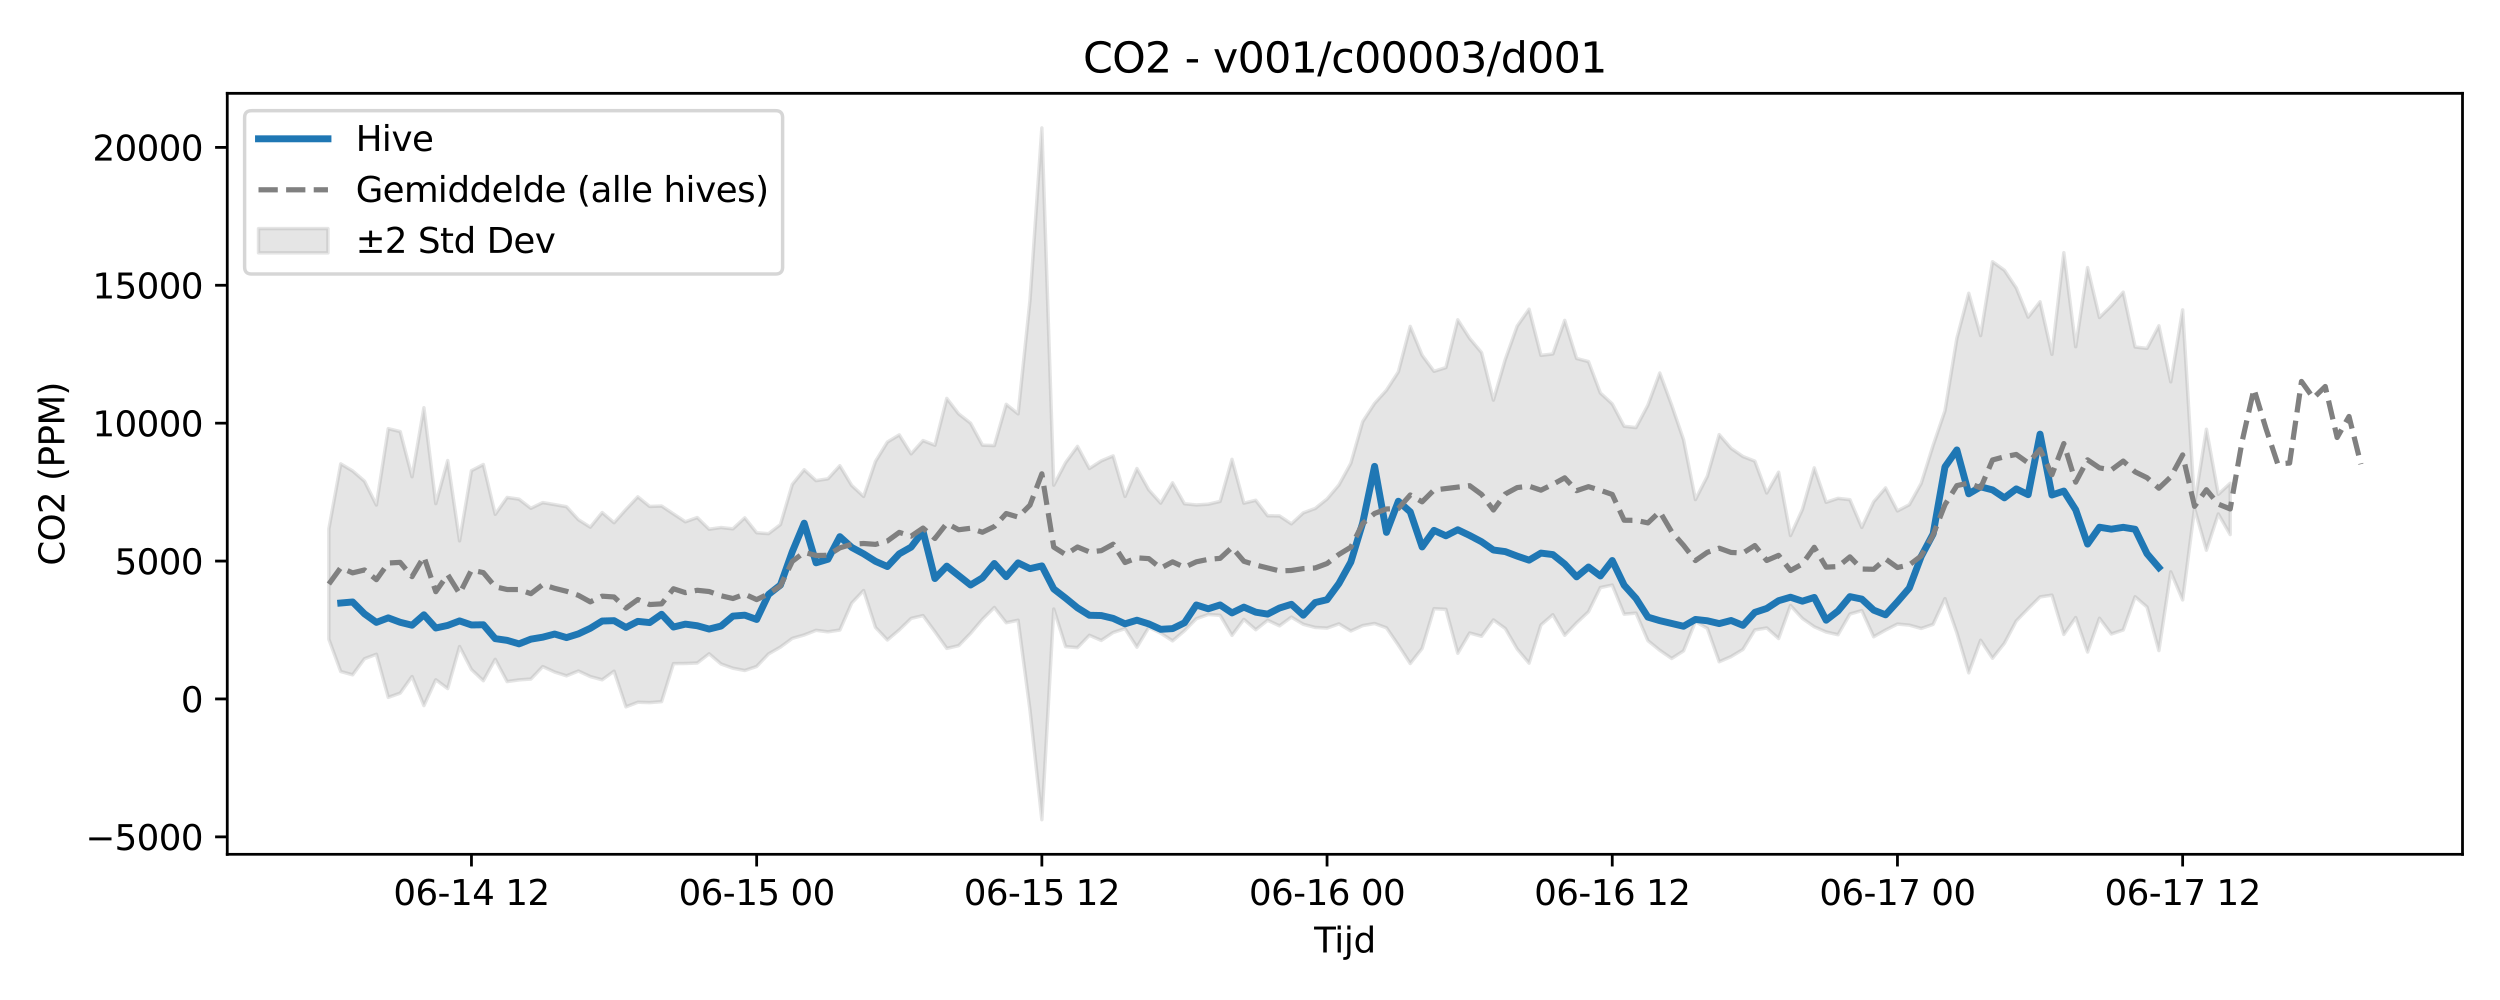 <?xml version="1.0" encoding="utf-8" standalone="no"?>
<!DOCTYPE svg PUBLIC "-//W3C//DTD SVG 1.1//EN"
  "http://www.w3.org/Graphics/SVG/1.1/DTD/svg11.dtd">
<svg xmlns:xlink="http://www.w3.org/1999/xlink" width="720pt" height="288pt" viewBox="0 0 720 288" xmlns="http://www.w3.org/2000/svg" version="1.1">
 <defs>
  <style type="text/css">*{stroke-linejoin: round; stroke-linecap: butt}</style>
 </defs>
 <g id="figure_1">
  <g id="patch_1">
   <path d="M 0 288 
L 720 288 
L 720 0 
L 0 0 
z
" style="fill: #ffffff"/>
  </g>
  <g id="axes_1">
   <g id="patch_2">
    <path d="M 65.45 246.04 
L 709.2 246.04 
L 709.2 26.88 
L 65.45 26.88 
z
" style="fill: #ffffff"/>
   </g>
   <g id="FillBetweenPolyCollection_1">
    <defs>
     <path id="mdfb9b0aa70" d="M 94.711 -135.699 
L 94.711 -103.896 
L 98.134 -94.606 
L 101.556 -93.648 
L 104.979 -98.287 
L 108.401 -99.565 
L 111.823 -87.158 
L 115.246 -88.367 
L 118.668 -93.163 
L 122.09 -84.778 
L 125.513 -92.229 
L 128.935 -89.687 
L 132.358 -101.799 
L 135.78 -95.17 
L 139.202 -91.95 
L 142.625 -98.112 
L 146.047 -91.698 
L 149.469 -92.192 
L 152.892 -92.432 
L 156.314 -96.026 
L 159.737 -94.453 
L 163.159 -93.35 
L 166.581 -94.751 
L 170.004 -93.149 
L 173.426 -92.214 
L 176.849 -94.69 
L 180.271 -84.427 
L 183.693 -85.749 
L 187.116 -85.642 
L 190.538 -85.922 
L 193.96 -96.878 
L 197.383 -96.915 
L 200.805 -97.052 
L 204.228 -99.702 
L 207.65 -96.78 
L 211.072 -95.551 
L 214.495 -94.89 
L 217.917 -96.06 
L 221.339 -99.667 
L 224.762 -101.636 
L 228.184 -104.149 
L 231.607 -105.129 
L 235.029 -106.464 
L 238.451 -106.031 
L 241.874 -106.551 
L 245.296 -114.322 
L 248.719 -117.931 
L 252.141 -107.316 
L 255.563 -103.682 
L 258.986 -106.59 
L 262.408 -109.899 
L 265.83 -110.711 
L 269.253 -106.063 
L 272.675 -101.258 
L 276.098 -102.054 
L 279.52 -105.59 
L 282.942 -109.633 
L 286.365 -113.046 
L 289.787 -108.654 
L 293.21 -109.371 
L 296.632 -83.58 
L 300.054 -51.922 
L 303.477 -112.604 
L 306.899 -101.773 
L 310.321 -101.484 
L 313.744 -105.042 
L 317.166 -103.551 
L 320.589 -105.84 
L 324.011 -106.954 
L 327.433 -101.615 
L 330.856 -107.307 
L 334.278 -105.653 
L 337.7 -103.421 
L 341.123 -106.327 
L 344.545 -109.816 
L 347.968 -111.025 
L 351.39 -110.796 
L 354.812 -105.009 
L 358.235 -109.615 
L 361.657 -106.638 
L 365.08 -109.355 
L 368.502 -107.757 
L 371.924 -110.27 
L 375.347 -108.201 
L 378.769 -107.299 
L 382.191 -107.111 
L 385.614 -108.323 
L 389.036 -106.271 
L 392.459 -107.834 
L 395.881 -108.431 
L 399.303 -107.189 
L 402.726 -102.196 
L 406.148 -96.897 
L 409.57 -101.253 
L 412.993 -112.696 
L 416.415 -112.519 
L 419.838 -99.861 
L 423.26 -105.693 
L 426.682 -104.758 
L 430.105 -109.466 
L 433.527 -106.975 
L 436.95 -101.075 
L 440.372 -97.002 
L 443.794 -108.002 
L 447.217 -110.962 
L 450.639 -105.039 
L 454.061 -108.609 
L 457.484 -111.819 
L 460.906 -118.778 
L 464.329 -119.501 
L 467.751 -111.116 
L 471.173 -111.425 
L 474.596 -103.491 
L 478.018 -100.711 
L 481.44 -98.356 
L 484.863 -100.538 
L 488.285 -108.984 
L 491.708 -107.026 
L 495.13 -97.409 
L 498.552 -98.893 
L 501.975 -100.966 
L 505.397 -106.58 
L 508.82 -107.15 
L 512.242 -104.107 
L 515.664 -113.606 
L 519.087 -109.884 
L 522.509 -107.488 
L 525.931 -105.976 
L 529.354 -105.194 
L 532.776 -111.151 
L 536.199 -112.146 
L 539.621 -104.604 
L 543.043 -106.54 
L 546.466 -108.271 
L 549.888 -107.964 
L 553.311 -106.998 
L 556.733 -108.181 
L 560.155 -115.594 
L 563.578 -105.748 
L 567 -94.215 
L 570.422 -103.611 
L 573.845 -98.43 
L 577.267 -102.735 
L 580.69 -109.166 
L 584.112 -112.701 
L 587.534 -116.091 
L 590.957 -116.6 
L 594.379 -105.274 
L 597.801 -110.151 
L 601.224 -100.209 
L 604.646 -109.945 
L 608.069 -105.41 
L 611.491 -106.566 
L 614.913 -116.138 
L 618.336 -113.175 
L 621.758 -100.624 
L 625.181 -123.299 
L 628.603 -115.219 
L 632.025 -141.536 
L 635.448 -129.541 
L 638.87 -139.978 
L 642.292 -134.039 
L 642.292 -148.814 
L 642.292 -148.814 
L 638.87 -145.643 
L 635.448 -164.38 
L 632.025 -142.827 
L 628.603 -198.755 
L 625.181 -178.02 
L 621.758 -194.164 
L 618.336 -187.673 
L 614.913 -188.064 
L 611.491 -203.861 
L 608.069 -199.935 
L 604.646 -196.555 
L 601.224 -210.935 
L 597.801 -188.146 
L 594.379 -215.228 
L 590.957 -185.948 
L 587.534 -201.094 
L 584.112 -196.664 
L 580.69 -205.072 
L 577.267 -210.168 
L 573.845 -212.626 
L 570.422 -191.352 
L 567 -203.545 
L 563.578 -190.545 
L 560.155 -169.712 
L 556.733 -159.716 
L 553.311 -148.796 
L 549.888 -142.647 
L 546.466 -140.849 
L 543.043 -147.487 
L 539.621 -143.492 
L 536.199 -136.087 
L 532.776 -144.093 
L 529.354 -144.479 
L 525.931 -143.342 
L 522.509 -153.26 
L 519.087 -141.267 
L 515.664 -133.773 
L 512.242 -152.015 
L 508.82 -146.021 
L 505.397 -155.19 
L 501.975 -156.514 
L 498.552 -158.899 
L 495.13 -162.836 
L 491.708 -150.833 
L 488.285 -144.131 
L 484.863 -161.365 
L 481.44 -171.324 
L 478.018 -180.578 
L 474.596 -171.322 
L 471.173 -164.854 
L 467.751 -165.238 
L 464.329 -171.685 
L 460.906 -174.815 
L 457.484 -183.863 
L 454.061 -184.768 
L 450.639 -195.735 
L 447.217 -186.06 
L 443.794 -185.655 
L 440.372 -198.959 
L 436.95 -194.086 
L 433.527 -184.501 
L 430.105 -172.765 
L 426.682 -186.476 
L 423.26 -190.555 
L 419.838 -195.904 
L 416.415 -182.135 
L 412.993 -181.066 
L 409.57 -185.698 
L 406.148 -193.991 
L 402.726 -180.906 
L 399.303 -175.632 
L 395.881 -171.829 
L 392.459 -166.573 
L 389.036 -154.562 
L 385.614 -148.34 
L 382.191 -144.297 
L 378.769 -141.555 
L 375.347 -140.299 
L 371.924 -137.127 
L 368.502 -139.417 
L 365.08 -139.465 
L 361.657 -143.922 
L 358.235 -143.095 
L 354.812 -155.714 
L 351.39 -143.597 
L 347.968 -142.789 
L 344.545 -142.579 
L 341.123 -142.916 
L 337.7 -148.944 
L 334.278 -143.097 
L 330.856 -146.927 
L 327.433 -153.07 
L 324.011 -145.032 
L 320.589 -156.709 
L 317.166 -155.269 
L 313.744 -153.07 
L 310.321 -159.448 
L 306.899 -154.785 
L 303.477 -148.272 
L 300.054 -251.158 
L 296.632 -201.471 
L 293.21 -168.814 
L 289.787 -171.554 
L 286.365 -159.676 
L 282.942 -159.793 
L 279.52 -166.129 
L 276.098 -168.806 
L 272.675 -173.262 
L 269.253 -159.774 
L 265.83 -161.117 
L 262.408 -157.29 
L 258.986 -162.764 
L 255.563 -160.688 
L 252.141 -155.123 
L 248.719 -145.018 
L 245.296 -148.195 
L 241.874 -153.881 
L 238.451 -150.111 
L 235.029 -149.572 
L 231.607 -152.716 
L 228.184 -148.492 
L 224.762 -136.922 
L 221.339 -134.307 
L 217.917 -134.569 
L 214.495 -138.863 
L 211.072 -135.698 
L 207.65 -136.073 
L 204.228 -135.585 
L 200.805 -138.949 
L 197.383 -137.73 
L 193.96 -139.997 
L 190.538 -142.263 
L 187.116 -142.143 
L 183.693 -144.918 
L 180.271 -141.291 
L 176.849 -137.456 
L 173.426 -140.391 
L 170.004 -136.173 
L 166.581 -138.328 
L 163.159 -142.071 
L 159.737 -142.677 
L 156.314 -143.262 
L 152.892 -141.618 
L 149.469 -144.251 
L 146.047 -144.74 
L 142.625 -139.885 
L 139.202 -154.225 
L 135.78 -152.444 
L 132.358 -132.227 
L 128.935 -155.365 
L 125.513 -142.961 
L 122.09 -170.58 
L 118.668 -150.699 
L 115.246 -163.714 
L 111.823 -164.545 
L 108.401 -142.55 
L 104.979 -149.415 
L 101.556 -152.381 
L 98.134 -154.407 
L 94.711 -135.699 
z
" style="stroke: #808080; stroke-opacity: 0.2"/>
    </defs>
    <g clip-path="url(#p104c7a7c8d)">
     <use xlink:href="#mdfb9b0aa70" x="0" y="288" style="fill: #808080; fill-opacity: 0.2; stroke: #808080; stroke-opacity: 0.2"/>
    </g>
   </g>
   <g id="matplotlib.axis_1">
    <g id="xtick_1">
     <g id="line2d_1">
      <defs>
       <path id="m5f7204e308" d="M 0 0 
L 0 3.5 
" style="stroke: #000000; stroke-width: 0.8"/>
      </defs>
      <g>
       <use xlink:href="#m5f7204e308" x="135.78" y="246.04" style="stroke: #000000; stroke-width: 0.8"/>
      </g>
     </g>
     <g id="text_1">
      <!-- 06-14 12 -->
      <g transform="translate(113.299 260.638) scale(0.1 -0.1)">
       <defs>
        <path id="DejaVuSans-30" d="M 2034 4250 
Q 1547 4250 1301 3770 
Q 1056 3291 1056 2328 
Q 1056 1369 1301 889 
Q 1547 409 2034 409 
Q 2525 409 2770 889 
Q 3016 1369 3016 2328 
Q 3016 3291 2770 3770 
Q 2525 4250 2034 4250 
z
M 2034 4750 
Q 2819 4750 3233 4129 
Q 3647 3509 3647 2328 
Q 3647 1150 3233 529 
Q 2819 -91 2034 -91 
Q 1250 -91 836 529 
Q 422 1150 422 2328 
Q 422 3509 836 4129 
Q 1250 4750 2034 4750 
z
" transform="scale(0.016)"/>
        <path id="DejaVuSans-36" d="M 2113 2584 
Q 1688 2584 1439 2293 
Q 1191 2003 1191 1497 
Q 1191 994 1439 701 
Q 1688 409 2113 409 
Q 2538 409 2786 701 
Q 3034 994 3034 1497 
Q 3034 2003 2786 2293 
Q 2538 2584 2113 2584 
z
M 3366 4563 
L 3366 3988 
Q 3128 4100 2886 4159 
Q 2644 4219 2406 4219 
Q 1781 4219 1451 3797 
Q 1122 3375 1075 2522 
Q 1259 2794 1537 2939 
Q 1816 3084 2150 3084 
Q 2853 3084 3261 2657 
Q 3669 2231 3669 1497 
Q 3669 778 3244 343 
Q 2819 -91 2113 -91 
Q 1303 -91 875 529 
Q 447 1150 447 2328 
Q 447 3434 972 4092 
Q 1497 4750 2381 4750 
Q 2619 4750 2861 4703 
Q 3103 4656 3366 4563 
z
" transform="scale(0.016)"/>
        <path id="DejaVuSans-2d" d="M 313 2009 
L 1997 2009 
L 1997 1497 
L 313 1497 
L 313 2009 
z
" transform="scale(0.016)"/>
        <path id="DejaVuSans-31" d="M 794 531 
L 1825 531 
L 1825 4091 
L 703 3866 
L 703 4441 
L 1819 4666 
L 2450 4666 
L 2450 531 
L 3481 531 
L 3481 0 
L 794 0 
L 794 531 
z
" transform="scale(0.016)"/>
        <path id="DejaVuSans-34" d="M 2419 4116 
L 825 1625 
L 2419 1625 
L 2419 4116 
z
M 2253 4666 
L 3047 4666 
L 3047 1625 
L 3713 1625 
L 3713 1100 
L 3047 1100 
L 3047 0 
L 2419 0 
L 2419 1100 
L 313 1100 
L 313 1709 
L 2253 4666 
z
" transform="scale(0.016)"/>
        <path id="DejaVuSans-20" transform="scale(0.016)"/>
        <path id="DejaVuSans-32" d="M 1228 531 
L 3431 531 
L 3431 0 
L 469 0 
L 469 531 
Q 828 903 1448 1529 
Q 2069 2156 2228 2338 
Q 2531 2678 2651 2914 
Q 2772 3150 2772 3378 
Q 2772 3750 2511 3984 
Q 2250 4219 1831 4219 
Q 1534 4219 1204 4116 
Q 875 4013 500 3803 
L 500 4441 
Q 881 4594 1212 4672 
Q 1544 4750 1819 4750 
Q 2544 4750 2975 4387 
Q 3406 4025 3406 3419 
Q 3406 3131 3298 2873 
Q 3191 2616 2906 2266 
Q 2828 2175 2409 1742 
Q 1991 1309 1228 531 
z
" transform="scale(0.016)"/>
       </defs>
       <use xlink:href="#DejaVuSans-30"/>
       <use xlink:href="#DejaVuSans-36" transform="translate(63.623 0)"/>
       <use xlink:href="#DejaVuSans-2d" transform="translate(127.246 0)"/>
       <use xlink:href="#DejaVuSans-31" transform="translate(163.33 0)"/>
       <use xlink:href="#DejaVuSans-34" transform="translate(226.953 0)"/>
       <use xlink:href="#DejaVuSans-20" transform="translate(290.576 0)"/>
       <use xlink:href="#DejaVuSans-31" transform="translate(322.363 0)"/>
       <use xlink:href="#DejaVuSans-32" transform="translate(385.986 0)"/>
      </g>
     </g>
    </g>
    <g id="xtick_2">
     <g id="line2d_2">
      <g>
       <use xlink:href="#m5f7204e308" x="217.917" y="246.04" style="stroke: #000000; stroke-width: 0.8"/>
      </g>
     </g>
     <g id="text_2">
      <!-- 06-15 00 -->
      <g transform="translate(195.437 260.638) scale(0.1 -0.1)">
       <defs>
        <path id="DejaVuSans-35" d="M 691 4666 
L 3169 4666 
L 3169 4134 
L 1269 4134 
L 1269 2991 
Q 1406 3038 1543 3061 
Q 1681 3084 1819 3084 
Q 2600 3084 3056 2656 
Q 3513 2228 3513 1497 
Q 3513 744 3044 326 
Q 2575 -91 1722 -91 
Q 1428 -91 1123 -41 
Q 819 9 494 109 
L 494 744 
Q 775 591 1075 516 
Q 1375 441 1709 441 
Q 2250 441 2565 725 
Q 2881 1009 2881 1497 
Q 2881 1984 2565 2268 
Q 2250 2553 1709 2553 
Q 1456 2553 1204 2497 
Q 953 2441 691 2322 
L 691 4666 
z
" transform="scale(0.016)"/>
       </defs>
       <use xlink:href="#DejaVuSans-30"/>
       <use xlink:href="#DejaVuSans-36" transform="translate(63.623 0)"/>
       <use xlink:href="#DejaVuSans-2d" transform="translate(127.246 0)"/>
       <use xlink:href="#DejaVuSans-31" transform="translate(163.33 0)"/>
       <use xlink:href="#DejaVuSans-35" transform="translate(226.953 0)"/>
       <use xlink:href="#DejaVuSans-20" transform="translate(290.576 0)"/>
       <use xlink:href="#DejaVuSans-30" transform="translate(322.363 0)"/>
       <use xlink:href="#DejaVuSans-30" transform="translate(385.986 0)"/>
      </g>
     </g>
    </g>
    <g id="xtick_3">
     <g id="line2d_3">
      <g>
       <use xlink:href="#m5f7204e308" x="300.054" y="246.04" style="stroke: #000000; stroke-width: 0.8"/>
      </g>
     </g>
     <g id="text_3">
      <!-- 06-15 12 -->
      <g transform="translate(277.574 260.638) scale(0.1 -0.1)">
       <use xlink:href="#DejaVuSans-30"/>
       <use xlink:href="#DejaVuSans-36" transform="translate(63.623 0)"/>
       <use xlink:href="#DejaVuSans-2d" transform="translate(127.246 0)"/>
       <use xlink:href="#DejaVuSans-31" transform="translate(163.33 0)"/>
       <use xlink:href="#DejaVuSans-35" transform="translate(226.953 0)"/>
       <use xlink:href="#DejaVuSans-20" transform="translate(290.576 0)"/>
       <use xlink:href="#DejaVuSans-31" transform="translate(322.363 0)"/>
       <use xlink:href="#DejaVuSans-32" transform="translate(385.986 0)"/>
      </g>
     </g>
    </g>
    <g id="xtick_4">
     <g id="line2d_4">
      <g>
       <use xlink:href="#m5f7204e308" x="382.191" y="246.04" style="stroke: #000000; stroke-width: 0.8"/>
      </g>
     </g>
     <g id="text_4">
      <!-- 06-16 00 -->
      <g transform="translate(359.711 260.638) scale(0.1 -0.1)">
       <use xlink:href="#DejaVuSans-30"/>
       <use xlink:href="#DejaVuSans-36" transform="translate(63.623 0)"/>
       <use xlink:href="#DejaVuSans-2d" transform="translate(127.246 0)"/>
       <use xlink:href="#DejaVuSans-31" transform="translate(163.33 0)"/>
       <use xlink:href="#DejaVuSans-36" transform="translate(226.953 0)"/>
       <use xlink:href="#DejaVuSans-20" transform="translate(290.576 0)"/>
       <use xlink:href="#DejaVuSans-30" transform="translate(322.363 0)"/>
       <use xlink:href="#DejaVuSans-30" transform="translate(385.986 0)"/>
      </g>
     </g>
    </g>
    <g id="xtick_5">
     <g id="line2d_5">
      <g>
       <use xlink:href="#m5f7204e308" x="464.329" y="246.04" style="stroke: #000000; stroke-width: 0.8"/>
      </g>
     </g>
     <g id="text_5">
      <!-- 06-16 12 -->
      <g transform="translate(441.848 260.638) scale(0.1 -0.1)">
       <use xlink:href="#DejaVuSans-30"/>
       <use xlink:href="#DejaVuSans-36" transform="translate(63.623 0)"/>
       <use xlink:href="#DejaVuSans-2d" transform="translate(127.246 0)"/>
       <use xlink:href="#DejaVuSans-31" transform="translate(163.33 0)"/>
       <use xlink:href="#DejaVuSans-36" transform="translate(226.953 0)"/>
       <use xlink:href="#DejaVuSans-20" transform="translate(290.576 0)"/>
       <use xlink:href="#DejaVuSans-31" transform="translate(322.363 0)"/>
       <use xlink:href="#DejaVuSans-32" transform="translate(385.986 0)"/>
      </g>
     </g>
    </g>
    <g id="xtick_6">
     <g id="line2d_6">
      <g>
       <use xlink:href="#m5f7204e308" x="546.466" y="246.04" style="stroke: #000000; stroke-width: 0.8"/>
      </g>
     </g>
     <g id="text_6">
      <!-- 06-17 00 -->
      <g transform="translate(523.985 260.638) scale(0.1 -0.1)">
       <defs>
        <path id="DejaVuSans-37" d="M 525 4666 
L 3525 4666 
L 3525 4397 
L 1831 0 
L 1172 0 
L 2766 4134 
L 525 4134 
L 525 4666 
z
" transform="scale(0.016)"/>
       </defs>
       <use xlink:href="#DejaVuSans-30"/>
       <use xlink:href="#DejaVuSans-36" transform="translate(63.623 0)"/>
       <use xlink:href="#DejaVuSans-2d" transform="translate(127.246 0)"/>
       <use xlink:href="#DejaVuSans-31" transform="translate(163.33 0)"/>
       <use xlink:href="#DejaVuSans-37" transform="translate(226.953 0)"/>
       <use xlink:href="#DejaVuSans-20" transform="translate(290.576 0)"/>
       <use xlink:href="#DejaVuSans-30" transform="translate(322.363 0)"/>
       <use xlink:href="#DejaVuSans-30" transform="translate(385.986 0)"/>
      </g>
     </g>
    </g>
    <g id="xtick_7">
     <g id="line2d_7">
      <g>
       <use xlink:href="#m5f7204e308" x="628.603" y="246.04" style="stroke: #000000; stroke-width: 0.8"/>
      </g>
     </g>
     <g id="text_7">
      <!-- 06-17 12 -->
      <g transform="translate(606.122 260.638) scale(0.1 -0.1)">
       <use xlink:href="#DejaVuSans-30"/>
       <use xlink:href="#DejaVuSans-36" transform="translate(63.623 0)"/>
       <use xlink:href="#DejaVuSans-2d" transform="translate(127.246 0)"/>
       <use xlink:href="#DejaVuSans-31" transform="translate(163.33 0)"/>
       <use xlink:href="#DejaVuSans-37" transform="translate(226.953 0)"/>
       <use xlink:href="#DejaVuSans-20" transform="translate(290.576 0)"/>
       <use xlink:href="#DejaVuSans-31" transform="translate(322.363 0)"/>
       <use xlink:href="#DejaVuSans-32" transform="translate(385.986 0)"/>
      </g>
     </g>
    </g>
    <g id="text_8">
     <!-- Tijd -->
     <g transform="translate(378.475 274.317) scale(0.1 -0.1)">
      <defs>
       <path id="DejaVuSans-54" d="M -19 4666 
L 3928 4666 
L 3928 4134 
L 2272 4134 
L 2272 0 
L 1638 0 
L 1638 4134 
L -19 4134 
L -19 4666 
z
" transform="scale(0.016)"/>
       <path id="DejaVuSans-69" d="M 603 3500 
L 1178 3500 
L 1178 0 
L 603 0 
L 603 3500 
z
M 603 4863 
L 1178 4863 
L 1178 4134 
L 603 4134 
L 603 4863 
z
" transform="scale(0.016)"/>
       <path id="DejaVuSans-6a" d="M 603 3500 
L 1178 3500 
L 1178 -63 
Q 1178 -731 923 -1031 
Q 669 -1331 103 -1331 
L -116 -1331 
L -116 -844 
L 38 -844 
Q 366 -844 484 -692 
Q 603 -541 603 -63 
L 603 3500 
z
M 603 4863 
L 1178 4863 
L 1178 4134 
L 603 4134 
L 603 4863 
z
" transform="scale(0.016)"/>
       <path id="DejaVuSans-64" d="M 2906 2969 
L 2906 4863 
L 3481 4863 
L 3481 0 
L 2906 0 
L 2906 525 
Q 2725 213 2448 61 
Q 2172 -91 1784 -91 
Q 1150 -91 751 415 
Q 353 922 353 1747 
Q 353 2572 751 3078 
Q 1150 3584 1784 3584 
Q 2172 3584 2448 3432 
Q 2725 3281 2906 2969 
z
M 947 1747 
Q 947 1113 1208 752 
Q 1469 391 1925 391 
Q 2381 391 2643 752 
Q 2906 1113 2906 1747 
Q 2906 2381 2643 2742 
Q 2381 3103 1925 3103 
Q 1469 3103 1208 2742 
Q 947 2381 947 1747 
z
" transform="scale(0.016)"/>
      </defs>
      <use xlink:href="#DejaVuSans-54"/>
      <use xlink:href="#DejaVuSans-69" transform="translate(57.959 0)"/>
      <use xlink:href="#DejaVuSans-6a" transform="translate(85.742 0)"/>
      <use xlink:href="#DejaVuSans-64" transform="translate(113.525 0)"/>
     </g>
    </g>
   </g>
   <g id="matplotlib.axis_2">
    <g id="ytick_1">
     <g id="line2d_8">
      <defs>
       <path id="maea7697817" d="M 0 0 
L -3.5 0 
" style="stroke: #000000; stroke-width: 0.8"/>
      </defs>
      <g>
       <use xlink:href="#maea7697817" x="65.45" y="241.011" style="stroke: #000000; stroke-width: 0.8"/>
      </g>
     </g>
     <g id="text_9">
      <!-- −5000 -->
      <g transform="translate(24.62 244.81) scale(0.1 -0.1)">
       <defs>
        <path id="DejaVuSans-2212" d="M 678 2272 
L 4684 2272 
L 4684 1741 
L 678 1741 
L 678 2272 
z
" transform="scale(0.016)"/>
       </defs>
       <use xlink:href="#DejaVuSans-2212"/>
       <use xlink:href="#DejaVuSans-35" transform="translate(83.789 0)"/>
       <use xlink:href="#DejaVuSans-30" transform="translate(147.412 0)"/>
       <use xlink:href="#DejaVuSans-30" transform="translate(211.035 0)"/>
       <use xlink:href="#DejaVuSans-30" transform="translate(274.658 0)"/>
      </g>
     </g>
    </g>
    <g id="ytick_2">
     <g id="line2d_9">
      <g>
       <use xlink:href="#maea7697817" x="65.45" y="201.298" style="stroke: #000000; stroke-width: 0.8"/>
      </g>
     </g>
     <g id="text_10">
      <!-- 0 -->
      <g transform="translate(52.087 205.098) scale(0.1 -0.1)">
       <use xlink:href="#DejaVuSans-30"/>
      </g>
     </g>
    </g>
    <g id="ytick_3">
     <g id="line2d_10">
      <g>
       <use xlink:href="#maea7697817" x="65.45" y="161.586" style="stroke: #000000; stroke-width: 0.8"/>
      </g>
     </g>
     <g id="text_11">
      <!-- 5000 -->
      <g transform="translate(33 165.385) scale(0.1 -0.1)">
       <use xlink:href="#DejaVuSans-35"/>
       <use xlink:href="#DejaVuSans-30" transform="translate(63.623 0)"/>
       <use xlink:href="#DejaVuSans-30" transform="translate(127.246 0)"/>
       <use xlink:href="#DejaVuSans-30" transform="translate(190.869 0)"/>
      </g>
     </g>
    </g>
    <g id="ytick_4">
     <g id="line2d_11">
      <g>
       <use xlink:href="#maea7697817" x="65.45" y="121.874" style="stroke: #000000; stroke-width: 0.8"/>
      </g>
     </g>
     <g id="text_12">
      <!-- 10000 -->
      <g transform="translate(26.637 125.673) scale(0.1 -0.1)">
       <use xlink:href="#DejaVuSans-31"/>
       <use xlink:href="#DejaVuSans-30" transform="translate(63.623 0)"/>
       <use xlink:href="#DejaVuSans-30" transform="translate(127.246 0)"/>
       <use xlink:href="#DejaVuSans-30" transform="translate(190.869 0)"/>
       <use xlink:href="#DejaVuSans-30" transform="translate(254.492 0)"/>
      </g>
     </g>
    </g>
    <g id="ytick_5">
     <g id="line2d_12">
      <g>
       <use xlink:href="#maea7697817" x="65.45" y="82.162" style="stroke: #000000; stroke-width: 0.8"/>
      </g>
     </g>
     <g id="text_13">
      <!-- 15000 -->
      <g transform="translate(26.637 85.961) scale(0.1 -0.1)">
       <use xlink:href="#DejaVuSans-31"/>
       <use xlink:href="#DejaVuSans-35" transform="translate(63.623 0)"/>
       <use xlink:href="#DejaVuSans-30" transform="translate(127.246 0)"/>
       <use xlink:href="#DejaVuSans-30" transform="translate(190.869 0)"/>
       <use xlink:href="#DejaVuSans-30" transform="translate(254.492 0)"/>
      </g>
     </g>
    </g>
    <g id="ytick_6">
     <g id="line2d_13">
      <g>
       <use xlink:href="#maea7697817" x="65.45" y="42.449" style="stroke: #000000; stroke-width: 0.8"/>
      </g>
     </g>
     <g id="text_14">
      <!-- 20000 -->
      <g transform="translate(26.637 46.248) scale(0.1 -0.1)">
       <use xlink:href="#DejaVuSans-32"/>
       <use xlink:href="#DejaVuSans-30" transform="translate(63.623 0)"/>
       <use xlink:href="#DejaVuSans-30" transform="translate(127.246 0)"/>
       <use xlink:href="#DejaVuSans-30" transform="translate(190.869 0)"/>
       <use xlink:href="#DejaVuSans-30" transform="translate(254.492 0)"/>
      </g>
     </g>
    </g>
    <g id="text_15">
     <!-- CO2 (PPM) -->
     <g transform="translate(18.541 162.903) rotate(-90) scale(0.1 -0.1)">
      <defs>
       <path id="DejaVuSans-43" d="M 4122 4306 
L 4122 3641 
Q 3803 3938 3442 4084 
Q 3081 4231 2675 4231 
Q 1875 4231 1450 3742 
Q 1025 3253 1025 2328 
Q 1025 1406 1450 917 
Q 1875 428 2675 428 
Q 3081 428 3442 575 
Q 3803 722 4122 1019 
L 4122 359 
Q 3791 134 3420 21 
Q 3050 -91 2638 -91 
Q 1578 -91 968 557 
Q 359 1206 359 2328 
Q 359 3453 968 4101 
Q 1578 4750 2638 4750 
Q 3056 4750 3426 4639 
Q 3797 4528 4122 4306 
z
" transform="scale(0.016)"/>
       <path id="DejaVuSans-4f" d="M 2522 4238 
Q 1834 4238 1429 3725 
Q 1025 3213 1025 2328 
Q 1025 1447 1429 934 
Q 1834 422 2522 422 
Q 3209 422 3611 934 
Q 4013 1447 4013 2328 
Q 4013 3213 3611 3725 
Q 3209 4238 2522 4238 
z
M 2522 4750 
Q 3503 4750 4090 4092 
Q 4678 3434 4678 2328 
Q 4678 1225 4090 567 
Q 3503 -91 2522 -91 
Q 1538 -91 948 565 
Q 359 1222 359 2328 
Q 359 3434 948 4092 
Q 1538 4750 2522 4750 
z
" transform="scale(0.016)"/>
       <path id="DejaVuSans-28" d="M 1984 4856 
Q 1566 4138 1362 3434 
Q 1159 2731 1159 2009 
Q 1159 1288 1364 580 
Q 1569 -128 1984 -844 
L 1484 -844 
Q 1016 -109 783 600 
Q 550 1309 550 2009 
Q 550 2706 781 3412 
Q 1013 4119 1484 4856 
L 1984 4856 
z
" transform="scale(0.016)"/>
       <path id="DejaVuSans-50" d="M 1259 4147 
L 1259 2394 
L 2053 2394 
Q 2494 2394 2734 2622 
Q 2975 2850 2975 3272 
Q 2975 3691 2734 3919 
Q 2494 4147 2053 4147 
L 1259 4147 
z
M 628 4666 
L 2053 4666 
Q 2838 4666 3239 4311 
Q 3641 3956 3641 3272 
Q 3641 2581 3239 2228 
Q 2838 1875 2053 1875 
L 1259 1875 
L 1259 0 
L 628 0 
L 628 4666 
z
" transform="scale(0.016)"/>
       <path id="DejaVuSans-4d" d="M 628 4666 
L 1569 4666 
L 2759 1491 
L 3956 4666 
L 4897 4666 
L 4897 0 
L 4281 0 
L 4281 4097 
L 3078 897 
L 2444 897 
L 1241 4097 
L 1241 0 
L 628 0 
L 628 4666 
z
" transform="scale(0.016)"/>
       <path id="DejaVuSans-29" d="M 513 4856 
L 1013 4856 
Q 1481 4119 1714 3412 
Q 1947 2706 1947 2009 
Q 1947 1309 1714 600 
Q 1481 -109 1013 -844 
L 513 -844 
Q 928 -128 1133 580 
Q 1338 1288 1338 2009 
Q 1338 2731 1133 3434 
Q 928 4138 513 4856 
z
" transform="scale(0.016)"/>
      </defs>
      <use xlink:href="#DejaVuSans-43"/>
      <use xlink:href="#DejaVuSans-4f" transform="translate(69.824 0)"/>
      <use xlink:href="#DejaVuSans-32" transform="translate(148.535 0)"/>
      <use xlink:href="#DejaVuSans-20" transform="translate(212.158 0)"/>
      <use xlink:href="#DejaVuSans-28" transform="translate(243.945 0)"/>
      <use xlink:href="#DejaVuSans-50" transform="translate(282.959 0)"/>
      <use xlink:href="#DejaVuSans-50" transform="translate(343.262 0)"/>
      <use xlink:href="#DejaVuSans-4d" transform="translate(403.564 0)"/>
      <use xlink:href="#DejaVuSans-29" transform="translate(489.844 0)"/>
     </g>
    </g>
   </g>
   <g id="line2d_14">
    <path d="M 98.134 173.667 
L 101.556 173.367 
L 104.979 176.791 
L 108.401 179.242 
L 111.823 177.945 
L 115.246 179.218 
L 118.668 180.063 
L 122.09 177.066 
L 125.513 180.863 
L 128.935 180.121 
L 132.358 178.819 
L 135.78 179.989 
L 139.202 179.931 
L 142.625 183.931 
L 146.047 184.423 
L 149.469 185.432 
L 152.892 184.077 
L 156.314 183.505 
L 159.737 182.607 
L 163.159 183.626 
L 166.581 182.557 
L 170.004 180.95 
L 173.426 178.856 
L 176.849 178.75 
L 180.271 180.712 
L 183.693 178.954 
L 187.116 179.303 
L 190.538 176.915 
L 193.96 180.587 
L 197.383 179.751 
L 200.805 180.214 
L 204.228 181.167 
L 207.65 180.309 
L 211.072 177.442 
L 214.495 177.169 
L 217.917 178.403 
L 221.339 171.197 
L 224.762 168.491 
L 228.184 158.886 
L 231.607 150.684 
L 235.029 162.087 
L 238.451 161.062 
L 241.874 154.565 
L 245.296 157.655 
L 248.719 159.503 
L 252.141 161.663 
L 255.563 163.164 
L 258.986 159.508 
L 262.408 157.567 
L 265.83 153.027 
L 269.253 166.616 
L 272.675 163.053 
L 279.52 168.483 
L 282.942 166.42 
L 286.365 162.29 
L 289.787 166.082 
L 293.21 162.113 
L 296.632 163.77 
L 300.054 162.981 
L 303.477 169.616 
L 306.899 172.263 
L 310.321 175.059 
L 313.744 177.198 
L 317.166 177.273 
L 320.589 178.093 
L 324.011 179.663 
L 327.433 178.62 
L 330.856 179.692 
L 334.278 181.241 
L 337.7 181.043 
L 341.123 179.367 
L 344.545 174.231 
L 347.968 175.327 
L 351.39 174.225 
L 354.812 176.515 
L 358.235 174.853 
L 361.657 176.309 
L 365.08 176.865 
L 368.502 175.11 
L 371.924 174.037 
L 375.347 177.175 
L 378.769 173.534 
L 382.191 172.714 
L 385.614 168.054 
L 389.036 161.883 
L 392.459 150.591 
L 395.881 134.317 
L 399.303 153.321 
L 402.726 144.362 
L 406.148 147.419 
L 409.57 157.517 
L 412.993 152.749 
L 416.415 154.311 
L 419.838 152.571 
L 423.26 154.216 
L 426.682 156.026 
L 430.105 158.407 
L 433.527 158.862 
L 436.95 160.162 
L 440.372 161.324 
L 443.794 159.291 
L 447.217 159.72 
L 450.639 162.457 
L 454.061 166.132 
L 457.484 163.304 
L 460.906 165.878 
L 464.329 161.435 
L 467.751 168.538 
L 471.173 172.343 
L 474.596 177.725 
L 478.018 178.747 
L 484.863 180.362 
L 488.285 178.398 
L 491.708 178.78 
L 495.13 179.594 
L 498.552 178.7 
L 501.975 180.103 
L 505.397 176.362 
L 508.82 175.237 
L 512.242 173.002 
L 515.664 171.996 
L 519.087 173.14 
L 522.509 172.062 
L 525.931 178.615 
L 529.354 175.962 
L 532.776 171.832 
L 536.199 172.541 
L 539.621 175.724 
L 543.043 177.071 
L 546.466 173.315 
L 549.888 169.349 
L 553.311 160.247 
L 556.733 153.792 
L 560.155 134.46 
L 563.578 129.589 
L 567 142.209 
L 570.422 140.197 
L 573.845 141.092 
L 577.267 143.377 
L 580.69 140.806 
L 584.112 142.461 
L 587.534 125.04 
L 590.957 142.561 
L 594.379 141.426 
L 597.801 146.821 
L 601.224 156.691 
L 604.646 151.841 
L 608.069 152.399 
L 611.491 151.867 
L 614.913 152.429 
L 618.336 159.468 
L 621.758 163.466 
L 621.758 163.466 
" clip-path="url(#p104c7a7c8d)" style="fill: none; stroke: #1f77b4; stroke-width: 2; stroke-linecap: square"/>
   </g>
   <g id="line2d_15">
    <path d="M 94.711 168.202 
L 98.134 163.493 
L 101.556 164.986 
L 104.979 164.149 
L 108.401 166.942 
L 111.823 162.149 
L 115.246 161.959 
L 118.668 166.069 
L 122.09 160.321 
L 125.513 170.405 
L 128.935 165.474 
L 132.358 170.987 
L 135.78 164.193 
L 139.202 164.913 
L 142.625 169.002 
L 146.047 169.781 
L 149.469 169.778 
L 152.892 170.975 
L 156.314 168.356 
L 159.737 169.435 
L 163.159 170.289 
L 166.581 171.46 
L 170.004 173.339 
L 173.426 171.698 
L 176.849 171.927 
L 180.271 175.141 
L 183.693 172.667 
L 187.116 174.107 
L 190.538 173.908 
L 193.96 169.563 
L 197.383 170.677 
L 200.805 170 
L 204.228 170.357 
L 207.65 171.574 
L 211.072 172.375 
L 214.495 171.124 
L 217.917 172.686 
L 221.339 171.013 
L 224.762 168.721 
L 228.184 161.679 
L 231.607 159.077 
L 235.029 159.982 
L 238.451 159.929 
L 241.874 157.784 
L 245.296 156.741 
L 248.719 156.526 
L 252.141 156.78 
L 255.563 155.815 
L 258.986 153.323 
L 262.408 154.405 
L 265.83 152.086 
L 269.253 155.081 
L 272.675 150.74 
L 276.098 152.57 
L 279.52 152.141 
L 282.942 153.287 
L 286.365 151.639 
L 289.787 147.896 
L 293.21 148.908 
L 296.632 145.475 
L 300.054 136.46 
L 303.477 157.562 
L 306.899 159.721 
L 310.321 157.534 
L 313.744 158.944 
L 317.166 158.59 
L 320.589 156.725 
L 324.011 162.007 
L 327.433 160.658 
L 330.856 160.883 
L 334.278 163.625 
L 337.7 161.817 
L 341.123 163.378 
L 344.545 161.802 
L 347.968 161.093 
L 351.39 160.803 
L 354.812 157.638 
L 358.235 161.645 
L 361.657 162.72 
L 368.502 164.413 
L 371.924 164.302 
L 375.347 163.75 
L 378.769 163.573 
L 382.191 162.296 
L 385.614 159.669 
L 389.036 157.584 
L 392.459 150.797 
L 395.881 147.87 
L 399.303 146.589 
L 402.726 146.449 
L 406.148 142.556 
L 409.57 144.525 
L 412.993 141.119 
L 423.26 139.876 
L 426.682 142.383 
L 430.105 146.885 
L 433.527 142.262 
L 436.95 140.42 
L 440.372 140.019 
L 443.794 141.171 
L 447.217 139.489 
L 450.639 137.613 
L 454.061 141.312 
L 457.484 140.159 
L 460.906 141.203 
L 464.329 142.407 
L 467.751 149.823 
L 471.173 149.861 
L 474.596 150.594 
L 478.018 147.356 
L 481.44 153.16 
L 484.863 157.048 
L 488.285 161.443 
L 491.708 159.07 
L 495.13 157.878 
L 498.552 159.104 
L 501.975 159.26 
L 505.397 157.115 
L 508.82 161.415 
L 512.242 159.939 
L 515.664 164.31 
L 519.087 162.424 
L 522.509 157.626 
L 525.931 163.341 
L 529.354 163.163 
L 532.776 160.378 
L 536.199 163.884 
L 539.621 163.952 
L 543.043 160.986 
L 546.466 163.44 
L 549.888 162.695 
L 553.311 160.103 
L 556.733 154.051 
L 560.155 145.347 
L 563.578 139.853 
L 567 139.12 
L 570.422 140.518 
L 573.845 132.472 
L 577.267 131.549 
L 580.69 130.881 
L 584.112 133.318 
L 587.534 129.408 
L 590.957 136.726 
L 594.379 127.749 
L 597.801 138.852 
L 601.224 132.428 
L 604.646 134.75 
L 608.069 135.328 
L 611.491 132.787 
L 614.913 135.899 
L 618.336 137.576 
L 621.758 140.606 
L 625.181 137.34 
L 628.603 131.013 
L 632.025 145.818 
L 635.448 141.04 
L 638.87 145.19 
L 642.292 146.574 
L 645.715 127.177 
L 649.137 112.029 
L 652.56 123.298 
L 655.982 133.602 
L 659.404 133.361 
L 662.827 109.86 
L 666.249 114.649 
L 669.671 111.313 
L 673.094 125.996 
L 676.516 119.946 
L 679.939 133.684 
L 679.939 133.684 
" clip-path="url(#p104c7a7c8d)" style="fill: none; stroke-dasharray: 5.55,2.4; stroke-dashoffset: 0; stroke: #808080; stroke-width: 1.5"/>
   </g>
   <g id="patch_3">
    <path d="M 65.45 246.04 
L 65.45 26.88 
" style="fill: none; stroke: #000000; stroke-width: 0.8; stroke-linejoin: miter; stroke-linecap: square"/>
   </g>
   <g id="patch_4">
    <path d="M 709.2 246.04 
L 709.2 26.88 
" style="fill: none; stroke: #000000; stroke-width: 0.8; stroke-linejoin: miter; stroke-linecap: square"/>
   </g>
   <g id="patch_5">
    <path d="M 65.45 246.04 
L 709.2 246.04 
" style="fill: none; stroke: #000000; stroke-width: 0.8; stroke-linejoin: miter; stroke-linecap: square"/>
   </g>
   <g id="patch_6">
    <path d="M 65.45 26.88 
L 709.2 26.88 
" style="fill: none; stroke: #000000; stroke-width: 0.8; stroke-linejoin: miter; stroke-linecap: square"/>
   </g>
   <g id="text_16">
    <!-- CO2 - v001/c00003/d001 -->
    <g transform="translate(311.922 20.88) scale(0.12 -0.12)">
     <defs>
      <path id="DejaVuSans-76" d="M 191 3500 
L 800 3500 
L 1894 563 
L 2988 3500 
L 3597 3500 
L 2284 0 
L 1503 0 
L 191 3500 
z
" transform="scale(0.016)"/>
      <path id="DejaVuSans-2f" d="M 1625 4666 
L 2156 4666 
L 531 -594 
L 0 -594 
L 1625 4666 
z
" transform="scale(0.016)"/>
      <path id="DejaVuSans-63" d="M 3122 3366 
L 3122 2828 
Q 2878 2963 2633 3030 
Q 2388 3097 2138 3097 
Q 1578 3097 1268 2742 
Q 959 2388 959 1747 
Q 959 1106 1268 751 
Q 1578 397 2138 397 
Q 2388 397 2633 464 
Q 2878 531 3122 666 
L 3122 134 
Q 2881 22 2623 -34 
Q 2366 -91 2075 -91 
Q 1284 -91 818 406 
Q 353 903 353 1747 
Q 353 2603 823 3093 
Q 1294 3584 2113 3584 
Q 2378 3584 2631 3529 
Q 2884 3475 3122 3366 
z
" transform="scale(0.016)"/>
      <path id="DejaVuSans-33" d="M 2597 2516 
Q 3050 2419 3304 2112 
Q 3559 1806 3559 1356 
Q 3559 666 3084 287 
Q 2609 -91 1734 -91 
Q 1441 -91 1130 -33 
Q 819 25 488 141 
L 488 750 
Q 750 597 1062 519 
Q 1375 441 1716 441 
Q 2309 441 2620 675 
Q 2931 909 2931 1356 
Q 2931 1769 2642 2001 
Q 2353 2234 1838 2234 
L 1294 2234 
L 1294 2753 
L 1863 2753 
Q 2328 2753 2575 2939 
Q 2822 3125 2822 3475 
Q 2822 3834 2567 4026 
Q 2313 4219 1838 4219 
Q 1578 4219 1281 4162 
Q 984 4106 628 3988 
L 628 4550 
Q 988 4650 1302 4700 
Q 1616 4750 1894 4750 
Q 2613 4750 3031 4423 
Q 3450 4097 3450 3541 
Q 3450 3153 3228 2886 
Q 3006 2619 2597 2516 
z
" transform="scale(0.016)"/>
     </defs>
     <use xlink:href="#DejaVuSans-43"/>
     <use xlink:href="#DejaVuSans-4f" transform="translate(69.824 0)"/>
     <use xlink:href="#DejaVuSans-32" transform="translate(148.535 0)"/>
     <use xlink:href="#DejaVuSans-20" transform="translate(212.158 0)"/>
     <use xlink:href="#DejaVuSans-2d" transform="translate(243.945 0)"/>
     <use xlink:href="#DejaVuSans-20" transform="translate(280.029 0)"/>
     <use xlink:href="#DejaVuSans-76" transform="translate(311.816 0)"/>
     <use xlink:href="#DejaVuSans-30" transform="translate(370.996 0)"/>
     <use xlink:href="#DejaVuSans-30" transform="translate(434.619 0)"/>
     <use xlink:href="#DejaVuSans-31" transform="translate(498.242 0)"/>
     <use xlink:href="#DejaVuSans-2f" transform="translate(561.865 0)"/>
     <use xlink:href="#DejaVuSans-63" transform="translate(595.557 0)"/>
     <use xlink:href="#DejaVuSans-30" transform="translate(650.537 0)"/>
     <use xlink:href="#DejaVuSans-30" transform="translate(714.16 0)"/>
     <use xlink:href="#DejaVuSans-30" transform="translate(777.783 0)"/>
     <use xlink:href="#DejaVuSans-30" transform="translate(841.406 0)"/>
     <use xlink:href="#DejaVuSans-33" transform="translate(905.029 0)"/>
     <use xlink:href="#DejaVuSans-2f" transform="translate(968.652 0)"/>
     <use xlink:href="#DejaVuSans-64" transform="translate(1002.344 0)"/>
     <use xlink:href="#DejaVuSans-30" transform="translate(1065.82 0)"/>
     <use xlink:href="#DejaVuSans-30" transform="translate(1129.443 0)"/>
     <use xlink:href="#DejaVuSans-31" transform="translate(1193.066 0)"/>
    </g>
   </g>
   <g id="legend_1">
    <g id="patch_7">
     <path d="M 72.45 78.914 
L 223.394 78.914 
Q 225.394 78.914 225.394 76.914 
L 225.394 33.88 
Q 225.394 31.88 223.394 31.88 
L 72.45 31.88 
Q 70.45 31.88 70.45 33.88 
L 70.45 76.914 
Q 70.45 78.914 72.45 78.914 
z
" style="fill: #ffffff; opacity: 0.8; stroke: #cccccc; stroke-linejoin: miter"/>
    </g>
    <g id="line2d_16">
     <path d="M 74.45 39.978 
L 84.45 39.978 
L 94.45 39.978 
" style="fill: none; stroke: #1f77b4; stroke-width: 2; stroke-linecap: square"/>
    </g>
    <g id="text_17">
     <!-- Hive -->
     <g transform="translate(102.45 43.478) scale(0.1 -0.1)">
      <defs>
       <path id="DejaVuSans-48" d="M 628 4666 
L 1259 4666 
L 1259 2753 
L 3553 2753 
L 3553 4666 
L 4184 4666 
L 4184 0 
L 3553 0 
L 3553 2222 
L 1259 2222 
L 1259 0 
L 628 0 
L 628 4666 
z
" transform="scale(0.016)"/>
       <path id="DejaVuSans-65" d="M 3597 1894 
L 3597 1613 
L 953 1613 
Q 991 1019 1311 708 
Q 1631 397 2203 397 
Q 2534 397 2845 478 
Q 3156 559 3463 722 
L 3463 178 
Q 3153 47 2828 -22 
Q 2503 -91 2169 -91 
Q 1331 -91 842 396 
Q 353 884 353 1716 
Q 353 2575 817 3079 
Q 1281 3584 2069 3584 
Q 2775 3584 3186 3129 
Q 3597 2675 3597 1894 
z
M 3022 2063 
Q 3016 2534 2758 2815 
Q 2500 3097 2075 3097 
Q 1594 3097 1305 2825 
Q 1016 2553 972 2059 
L 3022 2063 
z
" transform="scale(0.016)"/>
      </defs>
      <use xlink:href="#DejaVuSans-48"/>
      <use xlink:href="#DejaVuSans-69" transform="translate(75.195 0)"/>
      <use xlink:href="#DejaVuSans-76" transform="translate(102.979 0)"/>
      <use xlink:href="#DejaVuSans-65" transform="translate(162.158 0)"/>
     </g>
    </g>
    <g id="line2d_17">
     <path d="M 74.45 54.657 
L 84.45 54.657 
L 94.45 54.657 
" style="fill: none; stroke-dasharray: 5.55,2.4; stroke-dashoffset: 0; stroke: #808080; stroke-width: 1.5"/>
    </g>
    <g id="text_18">
     <!-- Gemiddelde (alle hives) -->
     <g transform="translate(102.45 58.157) scale(0.1 -0.1)">
      <defs>
       <path id="DejaVuSans-47" d="M 3809 666 
L 3809 1919 
L 2778 1919 
L 2778 2438 
L 4434 2438 
L 4434 434 
Q 4069 175 3628 42 
Q 3188 -91 2688 -91 
Q 1594 -91 976 548 
Q 359 1188 359 2328 
Q 359 3472 976 4111 
Q 1594 4750 2688 4750 
Q 3144 4750 3555 4637 
Q 3966 4525 4313 4306 
L 4313 3634 
Q 3963 3931 3569 4081 
Q 3175 4231 2741 4231 
Q 1884 4231 1454 3753 
Q 1025 3275 1025 2328 
Q 1025 1384 1454 906 
Q 1884 428 2741 428 
Q 3075 428 3337 486 
Q 3600 544 3809 666 
z
" transform="scale(0.016)"/>
       <path id="DejaVuSans-6d" d="M 3328 2828 
Q 3544 3216 3844 3400 
Q 4144 3584 4550 3584 
Q 5097 3584 5394 3201 
Q 5691 2819 5691 2113 
L 5691 0 
L 5113 0 
L 5113 2094 
Q 5113 2597 4934 2840 
Q 4756 3084 4391 3084 
Q 3944 3084 3684 2787 
Q 3425 2491 3425 1978 
L 3425 0 
L 2847 0 
L 2847 2094 
Q 2847 2600 2669 2842 
Q 2491 3084 2119 3084 
Q 1678 3084 1418 2786 
Q 1159 2488 1159 1978 
L 1159 0 
L 581 0 
L 581 3500 
L 1159 3500 
L 1159 2956 
Q 1356 3278 1631 3431 
Q 1906 3584 2284 3584 
Q 2666 3584 2933 3390 
Q 3200 3197 3328 2828 
z
" transform="scale(0.016)"/>
       <path id="DejaVuSans-6c" d="M 603 4863 
L 1178 4863 
L 1178 0 
L 603 0 
L 603 4863 
z
" transform="scale(0.016)"/>
       <path id="DejaVuSans-61" d="M 2194 1759 
Q 1497 1759 1228 1600 
Q 959 1441 959 1056 
Q 959 750 1161 570 
Q 1363 391 1709 391 
Q 2188 391 2477 730 
Q 2766 1069 2766 1631 
L 2766 1759 
L 2194 1759 
z
M 3341 1997 
L 3341 0 
L 2766 0 
L 2766 531 
Q 2569 213 2275 61 
Q 1981 -91 1556 -91 
Q 1019 -91 701 211 
Q 384 513 384 1019 
Q 384 1609 779 1909 
Q 1175 2209 1959 2209 
L 2766 2209 
L 2766 2266 
Q 2766 2663 2505 2880 
Q 2244 3097 1772 3097 
Q 1472 3097 1187 3025 
Q 903 2953 641 2809 
L 641 3341 
Q 956 3463 1253 3523 
Q 1550 3584 1831 3584 
Q 2591 3584 2966 3190 
Q 3341 2797 3341 1997 
z
" transform="scale(0.016)"/>
       <path id="DejaVuSans-68" d="M 3513 2113 
L 3513 0 
L 2938 0 
L 2938 2094 
Q 2938 2591 2744 2837 
Q 2550 3084 2163 3084 
Q 1697 3084 1428 2787 
Q 1159 2491 1159 1978 
L 1159 0 
L 581 0 
L 581 4863 
L 1159 4863 
L 1159 2956 
Q 1366 3272 1645 3428 
Q 1925 3584 2291 3584 
Q 2894 3584 3203 3211 
Q 3513 2838 3513 2113 
z
" transform="scale(0.016)"/>
       <path id="DejaVuSans-73" d="M 2834 3397 
L 2834 2853 
Q 2591 2978 2328 3040 
Q 2066 3103 1784 3103 
Q 1356 3103 1142 2972 
Q 928 2841 928 2578 
Q 928 2378 1081 2264 
Q 1234 2150 1697 2047 
L 1894 2003 
Q 2506 1872 2764 1633 
Q 3022 1394 3022 966 
Q 3022 478 2636 193 
Q 2250 -91 1575 -91 
Q 1294 -91 989 -36 
Q 684 19 347 128 
L 347 722 
Q 666 556 975 473 
Q 1284 391 1588 391 
Q 1994 391 2212 530 
Q 2431 669 2431 922 
Q 2431 1156 2273 1281 
Q 2116 1406 1581 1522 
L 1381 1569 
Q 847 1681 609 1914 
Q 372 2147 372 2553 
Q 372 3047 722 3315 
Q 1072 3584 1716 3584 
Q 2034 3584 2315 3537 
Q 2597 3491 2834 3397 
z
" transform="scale(0.016)"/>
      </defs>
      <use xlink:href="#DejaVuSans-47"/>
      <use xlink:href="#DejaVuSans-65" transform="translate(77.49 0)"/>
      <use xlink:href="#DejaVuSans-6d" transform="translate(139.014 0)"/>
      <use xlink:href="#DejaVuSans-69" transform="translate(236.426 0)"/>
      <use xlink:href="#DejaVuSans-64" transform="translate(264.209 0)"/>
      <use xlink:href="#DejaVuSans-64" transform="translate(327.686 0)"/>
      <use xlink:href="#DejaVuSans-65" transform="translate(391.162 0)"/>
      <use xlink:href="#DejaVuSans-6c" transform="translate(452.686 0)"/>
      <use xlink:href="#DejaVuSans-64" transform="translate(480.469 0)"/>
      <use xlink:href="#DejaVuSans-65" transform="translate(543.945 0)"/>
      <use xlink:href="#DejaVuSans-20" transform="translate(605.469 0)"/>
      <use xlink:href="#DejaVuSans-28" transform="translate(637.256 0)"/>
      <use xlink:href="#DejaVuSans-61" transform="translate(676.27 0)"/>
      <use xlink:href="#DejaVuSans-6c" transform="translate(737.549 0)"/>
      <use xlink:href="#DejaVuSans-6c" transform="translate(765.332 0)"/>
      <use xlink:href="#DejaVuSans-65" transform="translate(793.115 0)"/>
      <use xlink:href="#DejaVuSans-20" transform="translate(854.639 0)"/>
      <use xlink:href="#DejaVuSans-68" transform="translate(886.426 0)"/>
      <use xlink:href="#DejaVuSans-69" transform="translate(949.805 0)"/>
      <use xlink:href="#DejaVuSans-76" transform="translate(977.588 0)"/>
      <use xlink:href="#DejaVuSans-65" transform="translate(1036.768 0)"/>
      <use xlink:href="#DejaVuSans-73" transform="translate(1098.291 0)"/>
      <use xlink:href="#DejaVuSans-29" transform="translate(1150.391 0)"/>
     </g>
    </g>
    <g id="patch_8">
     <path d="M 74.45 72.835 
L 94.45 72.835 
L 94.45 65.835 
L 74.45 65.835 
z
" style="fill: #808080; fill-opacity: 0.2; stroke: #808080; stroke-opacity: 0.2; stroke-linejoin: miter"/>
    </g>
    <g id="text_19">
     <!-- ±2 Std Dev -->
     <g transform="translate(102.45 72.835) scale(0.1 -0.1)">
      <defs>
       <path id="DejaVuSans-b1" d="M 2944 4013 
L 2944 2803 
L 4684 2803 
L 4684 2272 
L 2944 2272 
L 2944 1063 
L 2419 1063 
L 2419 2272 
L 678 2272 
L 678 2803 
L 2419 2803 
L 2419 4013 
L 2944 4013 
z
M 678 531 
L 4684 531 
L 4684 0 
L 678 0 
L 678 531 
z
" transform="scale(0.016)"/>
       <path id="DejaVuSans-53" d="M 3425 4513 
L 3425 3897 
Q 3066 4069 2747 4153 
Q 2428 4238 2131 4238 
Q 1616 4238 1336 4038 
Q 1056 3838 1056 3469 
Q 1056 3159 1242 3001 
Q 1428 2844 1947 2747 
L 2328 2669 
Q 3034 2534 3370 2195 
Q 3706 1856 3706 1288 
Q 3706 609 3251 259 
Q 2797 -91 1919 -91 
Q 1588 -91 1214 -16 
Q 841 59 441 206 
L 441 856 
Q 825 641 1194 531 
Q 1563 422 1919 422 
Q 2459 422 2753 634 
Q 3047 847 3047 1241 
Q 3047 1584 2836 1778 
Q 2625 1972 2144 2069 
L 1759 2144 
Q 1053 2284 737 2584 
Q 422 2884 422 3419 
Q 422 4038 858 4394 
Q 1294 4750 2059 4750 
Q 2388 4750 2728 4690 
Q 3069 4631 3425 4513 
z
" transform="scale(0.016)"/>
       <path id="DejaVuSans-74" d="M 1172 4494 
L 1172 3500 
L 2356 3500 
L 2356 3053 
L 1172 3053 
L 1172 1153 
Q 1172 725 1289 603 
Q 1406 481 1766 481 
L 2356 481 
L 2356 0 
L 1766 0 
Q 1100 0 847 248 
Q 594 497 594 1153 
L 594 3053 
L 172 3053 
L 172 3500 
L 594 3500 
L 594 4494 
L 1172 4494 
z
" transform="scale(0.016)"/>
       <path id="DejaVuSans-44" d="M 1259 4147 
L 1259 519 
L 2022 519 
Q 2988 519 3436 956 
Q 3884 1394 3884 2338 
Q 3884 3275 3436 3711 
Q 2988 4147 2022 4147 
L 1259 4147 
z
M 628 4666 
L 1925 4666 
Q 3281 4666 3915 4102 
Q 4550 3538 4550 2338 
Q 4550 1131 3912 565 
Q 3275 0 1925 0 
L 628 0 
L 628 4666 
z
" transform="scale(0.016)"/>
      </defs>
      <use xlink:href="#DejaVuSans-b1"/>
      <use xlink:href="#DejaVuSans-32" transform="translate(83.789 0)"/>
      <use xlink:href="#DejaVuSans-20" transform="translate(147.412 0)"/>
      <use xlink:href="#DejaVuSans-53" transform="translate(179.199 0)"/>
      <use xlink:href="#DejaVuSans-74" transform="translate(242.676 0)"/>
      <use xlink:href="#DejaVuSans-64" transform="translate(281.885 0)"/>
      <use xlink:href="#DejaVuSans-20" transform="translate(345.361 0)"/>
      <use xlink:href="#DejaVuSans-44" transform="translate(377.148 0)"/>
      <use xlink:href="#DejaVuSans-65" transform="translate(454.15 0)"/>
      <use xlink:href="#DejaVuSans-76" transform="translate(515.674 0)"/>
     </g>
    </g>
   </g>
  </g>
 </g>
 <defs>
  <clipPath id="p104c7a7c8d">
   <rect x="65.45" y="26.88" width="643.75" height="219.16"/>
  </clipPath>
 </defs>
</svg>
